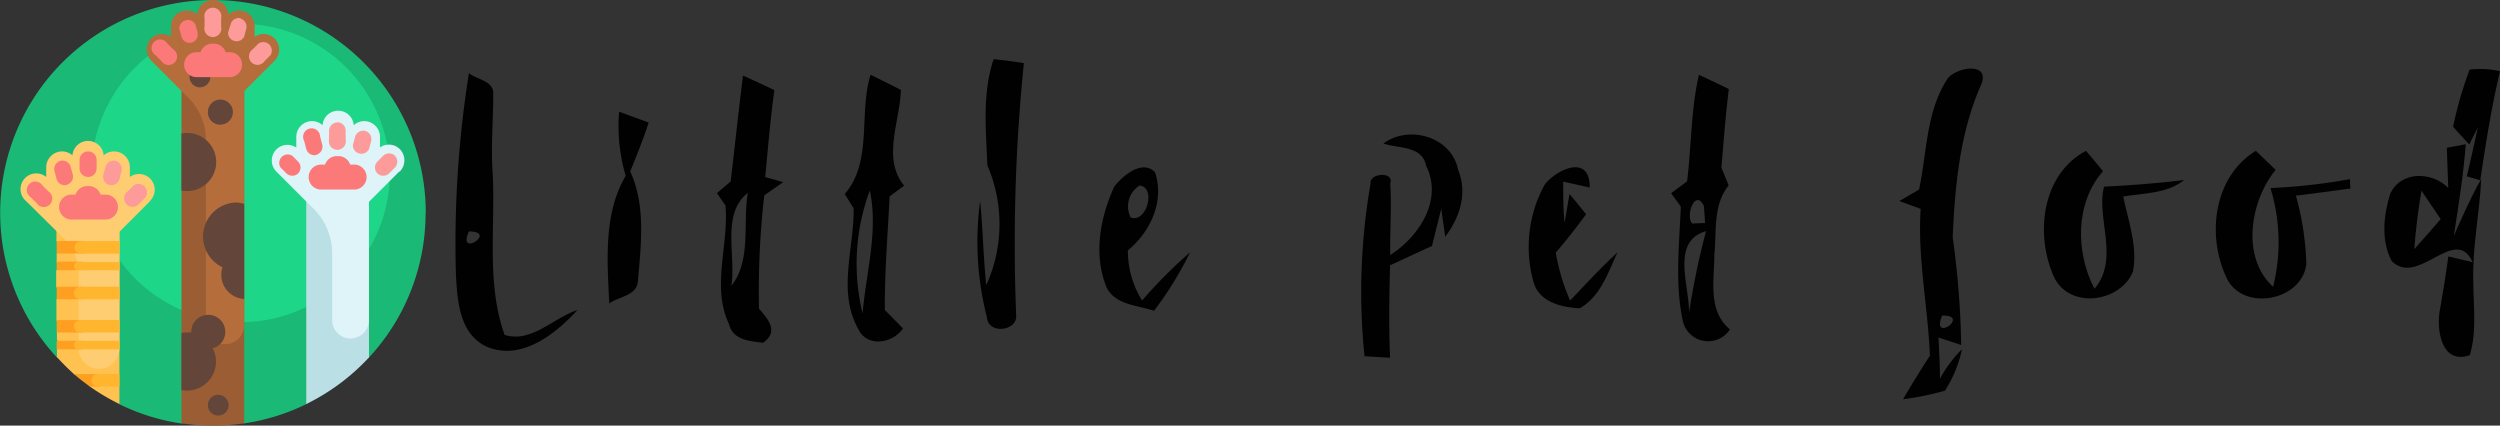 <svg id="Layer_1" data-name="Layer 1" xmlns="http://www.w3.org/2000/svg" viewBox="0 0 293.71 50"><rect x="0" y="0" width="293.71" height="50" fill="#333333" stroke="none"/><defs><style>.cls-1{opacity:0.98;isolation:isolate;}.cls-2{fill:#1ab975;}.cls-3{fill:#1ed688;}.cls-4{fill:#ffc14f;}.cls-5{fill:#ffcd71;}.cls-6{fill:#ff9f22;}.cls-7{fill:#ffb52d;}.cls-8{fill:#9b5e34;}.cls-9{fill:#b56d3c;}.cls-10{fill:#634539;}.cls-11{fill:#badfe4;}.cls-12{fill:#def4f8;}.cls-13{fill:#fc7979;}.cls-14{fill:#fd9a9a;}</style></defs><title>logo</title><g id="_000000f9" data-name="#000000f9"><path class="cls-1" d="M119.65,11.16c1.19.13,2.37.27,3.55.47a209.42,209.42,0,0,0-.9,29.74c0,1.75-3.31,2.15-3.45.08a35.69,35.69,0,0,1-.79-13.62c.33,3.29.37,6.59.72,9.88a17.37,17.37,0,0,0,.13-14.07C118.75,19.52,118.29,15.14,119.65,11.16Z" transform="translate(-2.91 -4.21)"/><path class="cls-1" d="M231.7,13.48c1-1.38,5-2.05,4,.6-2.53,5.65-3.11,11.89-3.38,18a103.16,103.16,0,0,1,1,12.66l-2.67-.88c.09,1.61.16,3.23.18,4.84a14.59,14.59,0,0,1,2.58-3.46,14.62,14.62,0,0,1-2,4.87,32.85,32.85,0,0,1-4.92,1Q228,48.52,229.64,46c-.22-5.77-1.47-11.46-1.08-17.25l-2.51-.92,2.32-1.35c.93-4.33.81-9.14,3.33-13m-.62,27.8C229.7,44.61,234.52,41.22,231.08,41.28Z" transform="translate(-2.91 -4.21)"/><path class="cls-1" d="M293.05,12.39a10.24,10.24,0,0,1,3.57.19c-1,4.22-1.68,8.52-2.32,12.81l-1.58-.46c.45-1.91.88-3.82,1.29-5.75l-1,2c-.65-.68-1.27-1.38-1.9-2.08A45.21,45.21,0,0,1,293.05,12.39Z" transform="translate(-2.91 -4.21)"/><path class="cls-1" d="M58,12.81c.91.74,2.93.89,2.86,2.43,0,3.16-.3,6.32-.06,9.48.31,6.26-.76,12.79,1.39,18.83,3.15,1,5.71-2,8.56-2.91C68.11,43.51,64.08,46.7,60,44.9c-3.17-1.55-3.38-5.5-3.53-8.59A127.36,127.36,0,0,1,58,12.81m0,18.59c-1.45,3.18,3.47,0,0,0m.25,4Z" transform="translate(-2.91 -4.21)"/><path class="cls-1" d="M105.2,13c1.19.58,2.37,1.17,3.55,1.77-.1,3.69-2.24,8.07.38,11.25l-1.7,1.26c-.23,4.45-.59,8.89-.57,13.34L109,42.8c-1.24,1.78-4.26,2.29-5.29,0-2.43-4.38-.44-9.45-.51-14.11L102.16,27c3.28-3.83,1.63-9.36,3-13.92m-.92,28.11c.38-4.84,1.89-9.76.86-14.6A24.61,24.61,0,0,0,104.28,41.14Z" transform="translate(-2.91 -4.21)"/><path class="cls-1" d="M202.51,13c1.18.55,2.35,1.1,3.51,1.67-.38,3.06-.61,6.14-.87,9.23L206,26c-1.86,2.28-1.4,5.37-1.68,8.11,0,3-.82,6.59,1.83,8.8a3.05,3.05,0,0,1-5.55-1.06c-.92-4.37-.4-8.93-.22-13.37l-1.14-1.57,1.87-1.39c.53-4.15.44-8.38,1.39-12.49m-.79,17.44,1.51-.06c0-.49-.1-1.49-.13-2-1-2.09-2.2,1.12-1.38,2.06M201.34,41a90.56,90.56,0,0,1,2-9.63C199.15,32.57,201.43,37.82,201.34,41Z" transform="translate(-2.91 -4.21)"/><path class="cls-1" d="M88.74,25.6c.5-4.17.94-8.35,1.46-12.51,1.24.55,2.47,1.13,3.69,1.71-.48,3.39-.75,6.81-1.08,10.21l2.11.6L92.7,27.16a98.85,98.85,0,0,0-.62,13.32c1.13,1.27,2.33,2.71.48,4-1.56-.2-3.54-.3-4-2.19-2.1-4.42,0-9.33-.42-13.94l-1-1.45,1.55-1.32m.08,12.29c2.46-3,1.38-7.4,2-11C87.58,29.36,89.44,34.37,88.82,37.89Z" transform="translate(-2.91 -4.21)"/><path class="cls-1" d="M75.65,17.33l3.47,1.28c-.63,1.95-1.4,3.84-2.17,5.74,1.85,4,1.27,8.64.9,12.93-.14,1.69-2.3,1.78-3.36,2.58-.24-5-.7-10.53,1.93-15A20.41,20.41,0,0,1,75.65,17.33Z" transform="translate(-2.91 -4.21)"/><path class="cls-1" d="M165.44,21.07c3-2.23,8-.8,8.77,3.07,1.14,2.76.21,5.61-1.51,7.88-.12-.82-.34-2.45-.47-3.27-.36,1.45-.73,2.9-1.08,4.36-1.64.74-3.28,1.51-4.93,2.27-.1,3.62-.15,7.24,0,10.86l-3-.18a74.19,74.19,0,0,1,.71-20.29c-.16-1.26,2.83-1.44,2.31,0,.18,2.8-.05,5.6,0,8.4,3.35-2.13,6.24-6.48,4.21-10.49C170,21.29,167.15,21.68,165.44,21.07Z" transform="translate(-2.91 -4.21)"/><path class="cls-1" d="M290.37,21.57l2.23-.42c-.28,3.62-.85,7.2-1.41,10.78,1-2.25,2-4.54,3.22-6.69-.18,4-1.05,8-.93,12,0,2.9.45,5.88-.41,8.7-3.38,1.18-4-3.13-3.47-5.55.35-2,.68-4,.95-6.06l2.86.69c-2.05-4.54-6.41,3-9.52-.15-1.27-2.39-.95-5.36-.18-7.86,1.23-2.74,4.89-2.68,6.83-.72-.05-1.18-.13-3.55-.17-4.73m-3.82,11.92c1.05-1.16,2.07-2.34,3.1-3.53-.75-1.12-1.5-2.23-2.26-3.34C287,28.9,286.72,31.19,286.55,33.49Z" transform="translate(-2.91 -4.21)"/><path class="cls-1" d="M244.31,36.93c-2.37-5-1.59-12.22,3.67-15,.68.79,1.35,1.59,2,2.39-3.29,3.74-3.23,9.55-1,13.82,3-3.6.15-8.33,1.12-12,3.15-.15,6.29-.4,9.42-.78-2,1.6-4.74,1.54-7.17,1.93.6,2.89,1.73,5.87,1.14,8.86C252,39.69,246.24,40.56,244.31,36.93Z" transform="translate(-2.91 -4.21)"/><path class="cls-1" d="M264.66,37.18c-2.57-5-1.79-12.16,3.28-15.25l2.32,2.24c-3,3.66-4.08,10.28-.3,13.73a21.57,21.57,0,0,0-.31-11.6A67.28,67.28,0,0,0,279,25.25c0,.28,0,.83.06,1.11-2.14.28-4.28.58-6.42.84a33.09,33.09,0,0,1,1.23,8C273.43,39.4,266.84,40.85,264.66,37.18Z" transform="translate(-2.91 -4.21)"/><path class="cls-1" d="M133.82,26.13c1-1.29,3.28-3.22,4.78-1.69,1.15,3.4-.53,7-3.18,9.19a10.92,10.92,0,0,0,1.67,5.88,55.61,55.61,0,0,1,5.63-5.65,41.2,41.2,0,0,1-4.23,6.86c-1.94-.66-4.58-.67-5.59-2.78-1.55-3.82-.74-8.18.92-11.81m2.92-.09a2.89,2.89,0,0,0-1,3.71C137.61,30.49,138.82,26.16,136.74,26Z" transform="translate(-2.91 -4.21)"/><path class="cls-1" d="M184.38,25.91c1.24-1.66,5.31-3.79,5.3.33l-3.12-.69c0,1.62,0,3.24.16,4.85L187.3,27c.66.78,1.3,1.58,1.95,2.38-1.13,1.55-2.31,3.05-3.56,4.51a24.16,24.16,0,0,0,1.68,5.63c1.84-1.91,3.61-3.89,5.57-5.65-1.12,2.37-2,5.19-4.44,6.56-2.05-.11-4.59-.67-5.36-2.87A15.18,15.18,0,0,1,184.38,25.91Z" transform="translate(-2.91 -4.21)"/></g><path class="cls-2" d="M52.91,29.21a24.92,24.92,0,0,1-6.65,17c-.11.11-.64,0-.75.08a21,21,0,0,1-5.82,4.61c-.19.1-.61.7-.8.79a24.66,24.66,0,0,1-7.29,2.26c-.36.06-.65-.68-1-.64a50.3,50.3,0,0,1-5.35,0c-.31,0-.7.71-1,.66a24.66,24.66,0,0,1-7.29-2.26c-.26-.13-.52-1.84-.77-2-2.26-1.21-4.06-2-5.84-3.84-.17-.18-.59.51-.76.33a25,25,0,1,1,43.34-17Z" transform="translate(-2.91 -4.21)"/><path class="cls-3" d="M48.71,24.5A17.53,17.53,0,1,1,31.19,7,17.52,17.52,0,0,1,48.71,24.5Z" transform="translate(-2.91 -4.21)"/><path class="cls-4" d="M16.94,29.33V51.68a24.77,24.77,0,0,1-3.47-2.06c-.09-.06-.06-.36-.15-.43-.38-.27-.44-.42-.81-.72-.15-.13-.75-.18-.91-.31a26.83,26.83,0,0,1-2-2v-1a.62.62,0,0,0,0-1v-1L9.8,43a.63.63,0,0,0,0-.71l-.26-.44V39.37l.23-.32a.63.63,0,0,0,0-.71l-.26-.44V36a.64.64,0,0,0,.07-.9L9.57,35V34l.23-.32a.63.63,0,0,0,0-.71l-.26-.44v-3.2Z" transform="translate(-2.91 -4.21)"/><path class="cls-5" d="M20.52,27.86l-3.58,3.58V45.15a2.4,2.4,0,0,1-4.09,1.69l0,0a2.4,2.4,0,0,1-.7-1.7V36.33a5.85,5.85,0,0,0-1.8-4.17h0L6,27.86A1.84,1.84,0,0,1,8.34,25h0V23.84A1.88,1.88,0,0,1,10.11,22a1.82,1.82,0,0,1,1.31.47,1.84,1.84,0,0,1,3.67,0A1.82,1.82,0,0,1,16.4,22a1.88,1.88,0,0,1,1.77,1.88V25h0a1.84,1.84,0,0,1,2.35,2.82Z" transform="translate(-2.91 -4.21)"/><path class="cls-6" d="M9.57,44.25h2.89a.49.49,0,0,1,0,1H9.57Zm3.9,5.37h1a.49.49,0,0,0,.49-.49v-.48a.49.49,0,0,0-.49-.49H11.6C12.2,48.68,12.83,49.16,13.47,49.62Zm-3.9-6.34h2.89a.49.49,0,0,0,.49-.49V42.3a.49.49,0,0,0-.49-.49H9.57Zm0-3.91h2.89a.49.49,0,0,0,.49-.49v-.49a.49.49,0,0,0-.49-.49H9.57Zm0-6.84V34h2.89a.49.49,0,0,0,.49-.49V33a.49.49,0,0,0-.49-.49Zm0,3.42h2.89a.49.49,0,0,0,0-1H9.57Z" transform="translate(-2.91 -4.21)"/><path class="cls-7" d="M12.09,44.25h4.85v1H12.09a.49.49,0,1,1,0-1Zm1.57,4.64a.73.73,0,0,0,.73.73h2.55V48.16H14.39A.73.73,0,0,0,13.66,48.89ZM11.6,42.54a.74.74,0,0,0,.73.74h4.61V41.81H12.33A.73.73,0,0,0,11.6,42.54Zm.73-10a.74.74,0,0,0,0,1.47h4.61V32.53Zm-.73,2.93a.49.49,0,0,0,.49.49h4.85V35H12.09A.49.49,0,0,0,11.6,35.46Zm0,3.18a.73.73,0,0,0,.73.73h4.61V37.9H12.33A.74.74,0,0,0,11.6,38.64Z" transform="translate(-2.91 -4.21)"/><path class="cls-8" d="M31.6,11.27V53.94a25.28,25.28,0,0,1-7.37,0V11.27Z" transform="translate(-2.91 -4.21)"/><path class="cls-9" d="M35.14,11.38,31.6,14.92V42.41a2.23,2.23,0,0,1-2.34,2.23H29.2a2.22,2.22,0,0,1-2.1-2.22V20.62a6.94,6.94,0,0,0-2.14-5l0,0-4.25-4.25a1.87,1.87,0,0,1-.1-2.57A1.82,1.82,0,0,1,23,8.53V7.28a1.85,1.85,0,0,1,3.08-1.37,1.84,1.84,0,0,1,3.67,0,1.85,1.85,0,0,1,3.08,1.42v1.2a1.82,1.82,0,0,1,2.41.28,1.87,1.87,0,0,1-.1,2.57Z" transform="translate(-2.91 -4.21)"/><path class="cls-10" d="M25.18,13.25a1.22,1.22,0,1,1,1.22,1.22A1.22,1.22,0,0,1,25.18,13.25Zm3.13,10a3.42,3.42,0,0,0-3.42-3.42,3.52,3.52,0,0,0-.66.06v6.71a3.52,3.52,0,0,0,.66.06,3.42,3.42,0,0,0,3.42-3.41Zm.48-4.4a1.47,1.47,0,1,0-1.46-1.46A1.46,1.46,0,0,0,28.79,18.86Zm-.86,26.27a2,2,0,1,0-2.55-1.85v0a4,4,0,0,0-.49,0,3.52,3.52,0,0,0-.66.06v6.71a3.52,3.52,0,0,0,.66.06,3.41,3.41,0,0,0,3-5Zm.62,5.47a1.22,1.22,0,1,0,1.22,1.22A1.22,1.22,0,0,0,28.55,50.6ZM30.61,28a4,4,0,0,0-1.56,7.61,2.91,2.91,0,0,0-.14.89,2.84,2.84,0,0,0,2.69,2.83V28.17A3.64,3.64,0,0,0,30.61,28Z" transform="translate(-2.91 -4.21)"/><path class="cls-11" d="M46.26,25.81V46.2a25.05,25.05,0,0,1-7.37,5.48V25.81Z" transform="translate(-2.91 -4.21)"/><path class="cls-12" d="M49.8,24.38l-3.54,3.54V41.81a2.15,2.15,0,0,1-.91,1.76l0,0a2.16,2.16,0,0,1-3.42-1.76V33.92a7.37,7.37,0,0,0-2.27-5.27l0,0-4.29-4.29a1.84,1.84,0,0,1,2.35-2.81V20.28a1.85,1.85,0,0,1,1.84-1.84,1.83,1.83,0,0,1,1.24.48,1.84,1.84,0,0,1,3.67,0,1.82,1.82,0,0,1,1.23-.48,1.85,1.85,0,0,1,1.85,1.84v1.25a1.83,1.83,0,0,1,2.41.28,1.88,1.88,0,0,1-.1,2.57Z" transform="translate(-2.91 -4.21)"/><path class="cls-13" d="M16.77,28.53A1.46,1.46,0,0,1,15.31,30H11.2a1.47,1.47,0,0,1,0-2.93h.58a1.47,1.47,0,0,1,1.38-1h.19a1.47,1.47,0,0,1,1.38,1h.58A1.46,1.46,0,0,1,16.77,28.53ZM22.56,9.31a1,1,0,1,0-1.38,1.38l.69.69A1,1,0,1,0,23.25,10ZM13.26,25a1,1,0,0,0,1-1v-1a1,1,0,1,0-2,0v1A1,1,0,0,0,13.26,25ZM7.9,26a1,1,0,1,0-1.38,1.38l.69.69a1,1,0,1,0,1.38-1.38Zm2.87-.09a1,1,0,0,0,.69-1.2l-.26-.94A1,1,0,0,0,10,23.11a1,1,0,0,0-.69,1.2l.25.94A1,1,0,0,0,10.77,25.94Zm29.31-3.52a1,1,0,0,0,.69-1.19l-.25-.94a1,1,0,1,0-1.88.5l.25.94A1,1,0,0,0,40.08,22.42ZM25.42,9.22a1,1,0,0,0,.7-1.2l-.26-.94a1,1,0,0,0-1.88.5l.25.95A1,1,0,0,0,25.42,9.22ZM44.63,23.55h-.58a1.46,1.46,0,0,0-1.38-1h-.19a1.46,1.46,0,0,0-1.38,1h-.58a1.47,1.47,0,0,0,0,2.93h4.11a1.47,1.47,0,0,0,0-2.93ZM30,10.34h-.58a1.45,1.45,0,0,0-1.38-1h-.19a1.45,1.45,0,0,0-1.38,1h-.58a1.47,1.47,0,0,0,0,2.93H30a1.47,1.47,0,0,0,0-2.93Zm7.25,12.17a1,1,0,0,0-1.38,1.38l.69.69a1,1,0,0,0,1.38,0,1,1,0,0,0,0-1.38Z" transform="translate(-2.91 -4.21)"/><path class="cls-14" d="M28.89,6.34v1a1,1,0,1,1-1.95,0v-1a1,1,0,1,1,1.95,0Zm2.27,0A1,1,0,0,0,30,7.08L29.71,8a1,1,0,0,0,1.89.51l.25-.95A1,1,0,0,0,31.16,6.39ZM18.61,26l-.69.69A1,1,0,1,0,19.3,28.1l.69-.69A1,1,0,0,0,18.61,26ZM16.5,23.11a1,1,0,0,0-1.19.69l-.26.94a1,1,0,0,0,.7,1.2,1,1,0,0,0,1.19-.69l.25-.94A1,1,0,0,0,16.5,23.11Zm32.81-.6a1,1,0,0,0-1.38,0l-.69.69a1,1,0,0,0,0,1.38,1,1,0,0,0,1.38,0l.69-.69A1,1,0,0,0,49.31,22.51Zm-3.49-2.92a1,1,0,0,0-1.19.7l-.26.94a1,1,0,0,0,1.89.5l.25-.94A1,1,0,0,0,45.82,19.59Zm-3.25-1a1,1,0,0,0-1,1v1a1,1,0,1,0,1.95,0v-1A1,1,0,0,0,42.57,18.57Zm-9.3-9.26-.69.69A1,1,0,1,0,34,11.38l.69-.69a1,1,0,0,0-1.38-1.38Z" transform="translate(-2.91 -4.21)"/></svg>